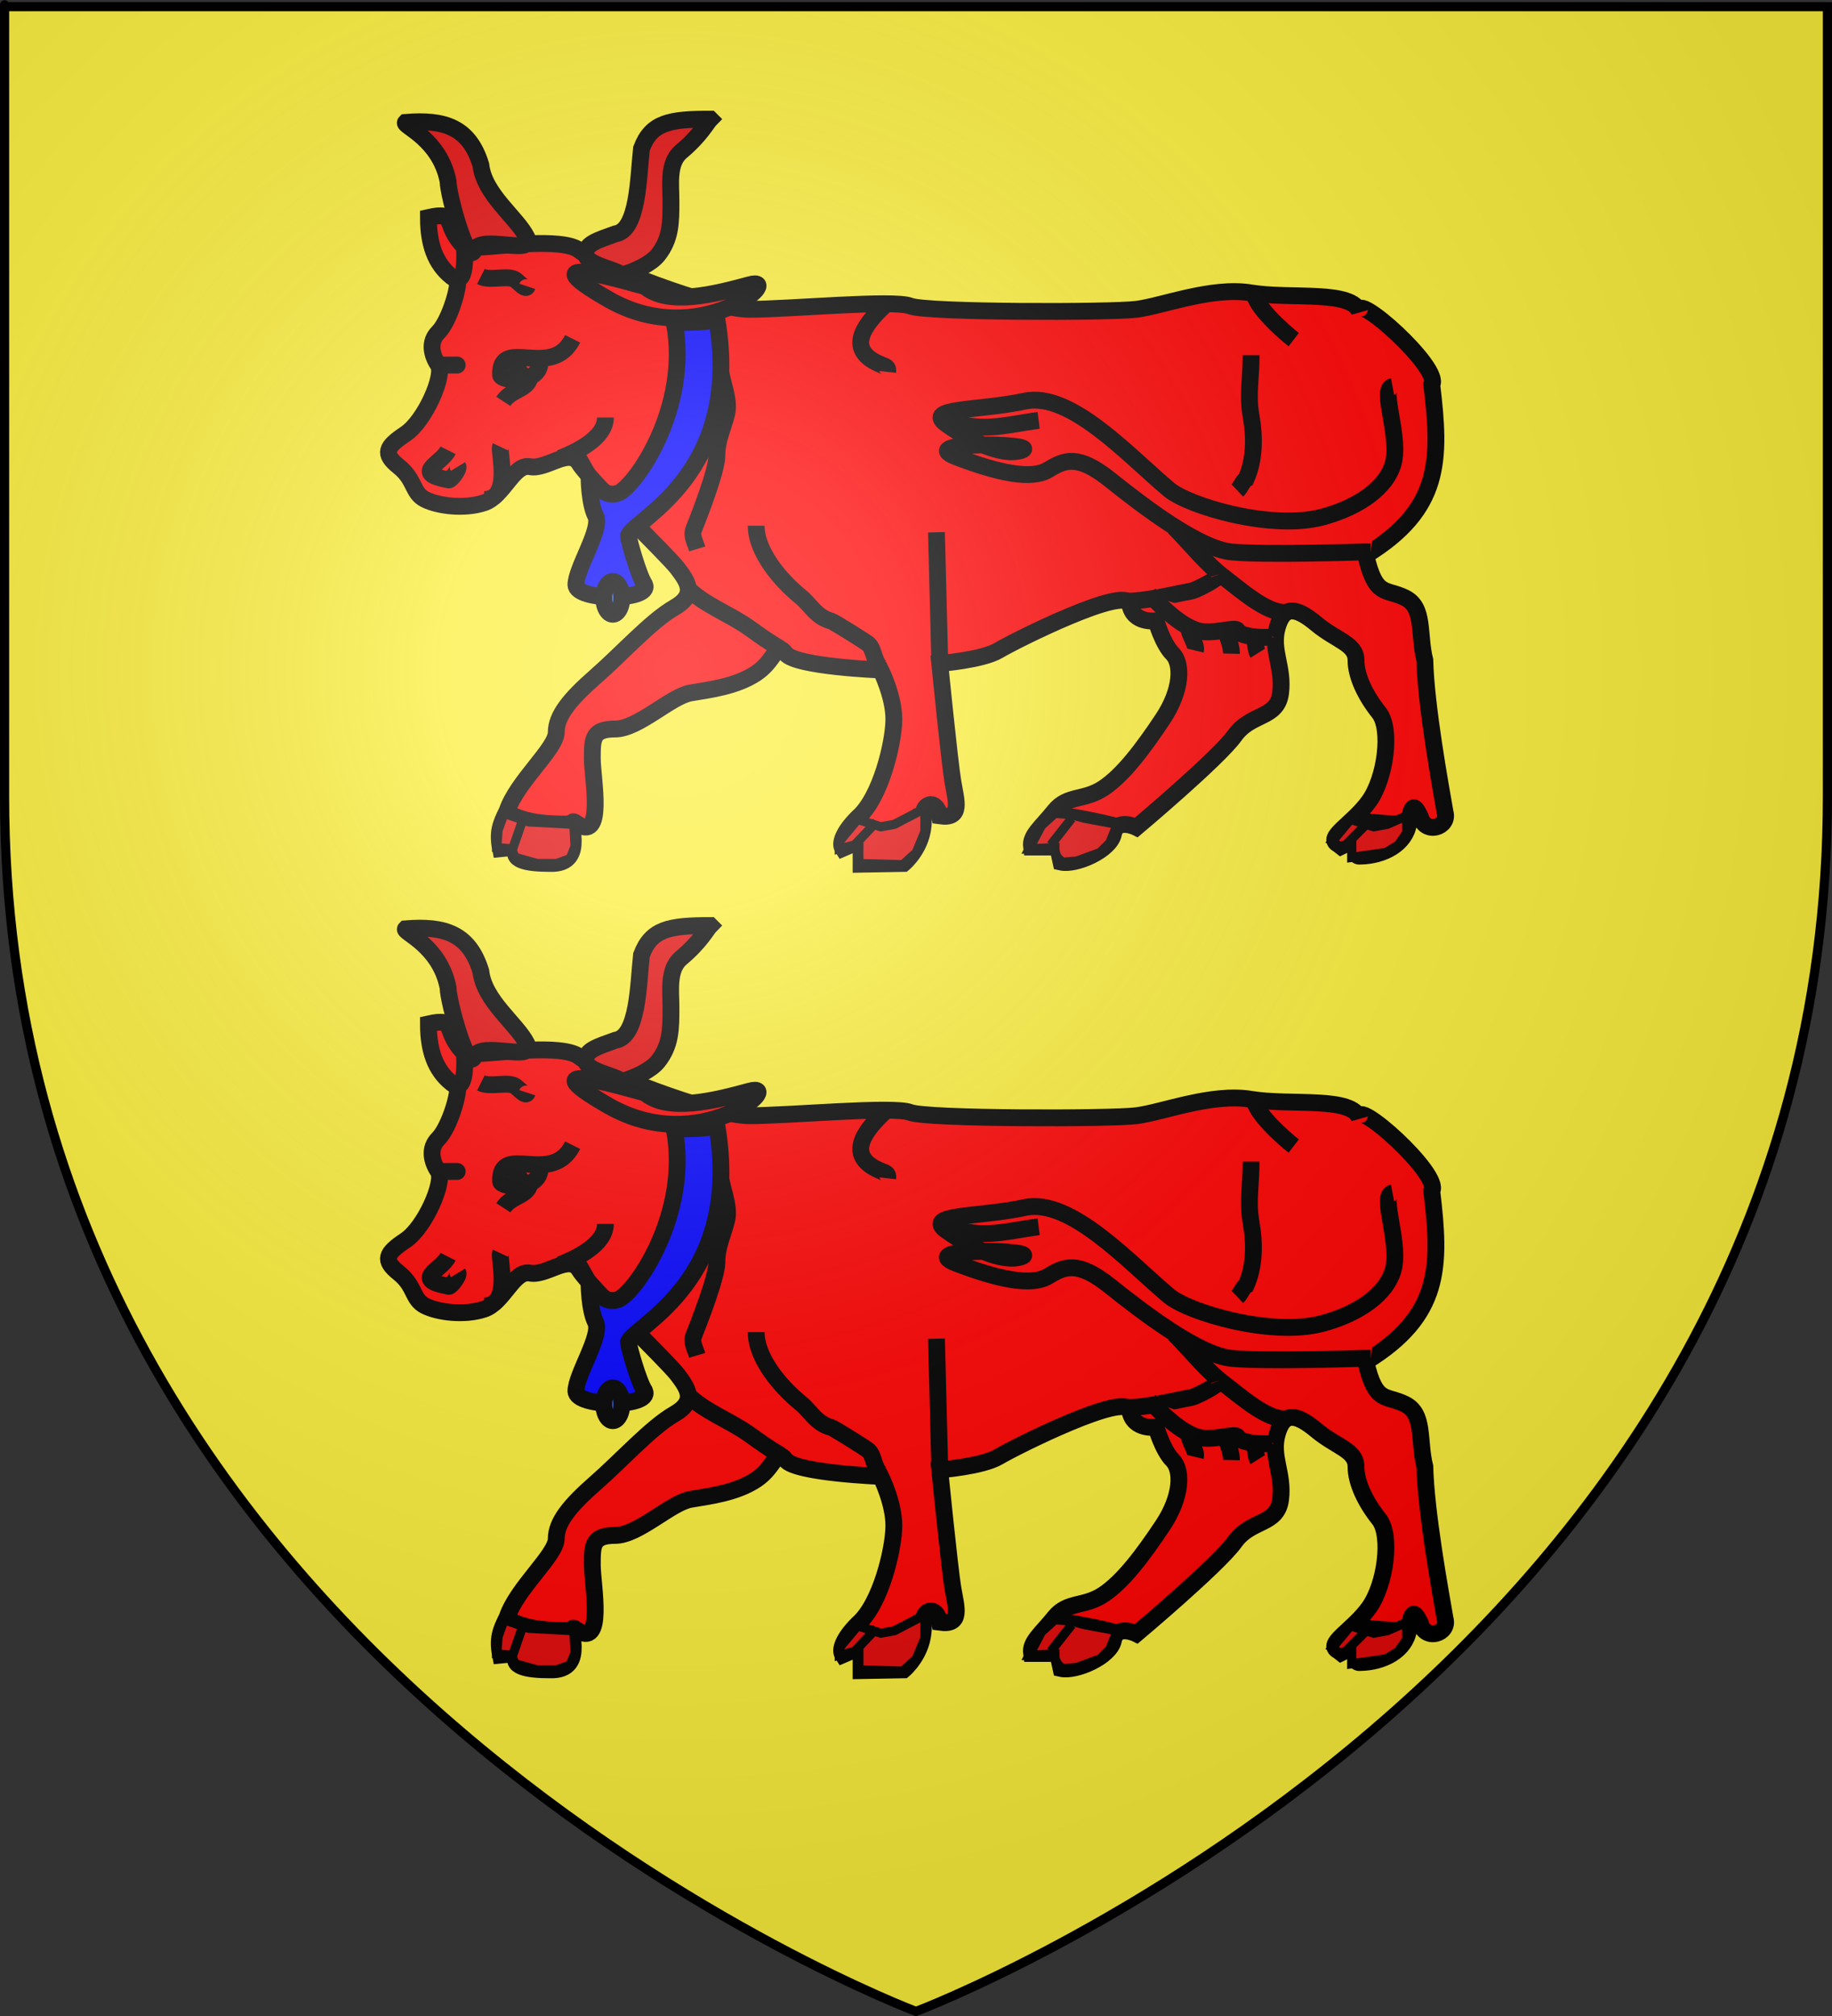 <?xml version="1.0" encoding="UTF-8" standalone="no"?>
<svg
   xmlns:dc="http://purl.org/dc/elements/1.1/"
   xmlns:cc="http://creativecommons.org/ns#"
   xmlns:rdf="http://www.w3.org/1999/02/22-rdf-syntax-ns#"
   xmlns:svg="http://www.w3.org/2000/svg"
   xmlns="http://www.w3.org/2000/svg"
   xmlns:xlink="http://www.w3.org/1999/xlink"
   xmlns:sodipodi="http://sodipodi.sourceforge.net/DTD/sodipodi-0.dtd"
   xmlns:inkscape="http://www.inkscape.org/namespaces/inkscape"
   height="660"
   width="600"
   version="1.0"
   id="svg2"
   sodipodi:version="0.32"
   inkscape:version="0.48.2 r9819"
   sodipodi:docname="Blason_ville_fr_Gazave (65).svg"
   inkscape:export-filename="/Users/olivier/Desktop/Blason Rouge/Blason_Vide_3D.png"
   inkscape:export-xdpi="144"
   inkscape:export-ydpi="144">
  <rect width="100%" height="100%" fill="#333333" stroke="none"/>
  <sodipodi:namedview
     inkscape:window-height="934"
     inkscape:window-width="1280"
     inkscape:pageshadow="2"
     inkscape:pageopacity="0.0"
     guidetolerance="10.0"
     gridtolerance="10.0"
     objecttolerance="10.0"
     borderopacity="1.0"
     bordercolor="#666666"
     pagecolor="#ffffff"
     id="base"
     showgrid="true"
     height="660px"
     inkscape:zoom="1"
     inkscape:cx="144.62266"
     inkscape:cy="332.94348"
     inkscape:window-x="-4"
     inkscape:window-y="-4"
     inkscape:current-layer="layer4"
     inkscape:window-maximized="1"
     inkscape:snap-global="false">
    <inkscape:grid
       type="xygrid"
       id="grid3400" />
  </sodipodi:namedview>
  <desc
     id="desc4">Flag of Canton of Valais (Wallis)</desc>
  <defs
     id="defs6">
    <linearGradient
       id="linearGradient2893">
      <stop
         style="stop-color:white;stop-opacity:0.314;"
         offset="0"
         id="stop2895" />
      <stop
         id="stop2897"
         offset="0.19"
         style="stop-color:white;stop-opacity:0.251;" />
      <stop
         style="stop-color:#6b6b6b;stop-opacity:0.125;"
         offset="0.6"
         id="stop2901" />
      <stop
         style="stop-color:black;stop-opacity:0.125;"
         offset="1"
         id="stop2899" />
    </linearGradient>
    <radialGradient
       inkscape:collect="always"
       xlink:href="#linearGradient2893"
       id="radialGradient3163"
       gradientUnits="userSpaceOnUse"
       gradientTransform="matrix(1.353,0,0,1.349,-77.629,-85.747)"
       cx="221.445"
       cy="226.331"
       fx="221.445"
       fy="226.331"
       r="300" />
    <g
       id="s">
      <g
         id="c">
        <path
           id="t"
           transform="matrix(0.951,0.309,-0.309,0.951,0,-1)"
           d="M 0,0 0,1 0.5,1 0,0 z" />
        <use
           xlink:href="#t"
           height="540"
           width="810"
           y="0"
           x="0"
           id="use2144"
           transform="scale(-1,1)" />
      </g>
      <g
         id="a">
        <use
           xlink:href="#c"
           height="540"
           width="810"
           y="0"
           x="0"
           id="use2147"
           transform="matrix(0.309,0.951,-0.951,0.309,0,0)" />
        <use
           xlink:href="#c"
           height="540"
           width="810"
           y="0"
           x="0"
           id="use2149"
           transform="matrix(-0.809,0.588,-0.588,-0.809,0,0)" />
      </g>
      <use
         xlink:href="#a"
         height="540"
         width="810"
         y="0"
         x="0"
         id="use2151"
         transform="scale(-1,1)" />
    </g>
  </defs>
  <g
     inkscape:groupmode="layer"
     id="layer3"
     inkscape:label="Fond écu"
     style="display:inline"
     sodipodi:insensitive="true">
    <path
       id="path2855"
       style="fill:#fcef3c;fill-opacity:1;fill-rule:evenodd;stroke:none"
       d="m 300,658.5 c 0,0 298.5,-112.32 298.5,-397.772 0,-285.452 0,-258.552 0,-258.552 l -597,0 0,258.552 C 1.5,546.18 300,658.5 300,658.5 z"
       sodipodi:nodetypes="cccccc"
       inkscape:connector-curvature="0" />
    <g
       style="fill:#000000;stroke:#313131"
       id="g3199"
       transform="matrix(0.792,0,0,0.792,876.975,-239.418)">
      <g
         id="g2836"
         transform="translate(-446.848,-77.75)" />
    </g>
    <g
       id="layer6"
       inkscape:label="Meubles"
       transform="translate(0,1.281)" />
  </g>
  <g
     inkscape:groupmode="layer"
     id="layer4"
     inkscape:label="Meubles"
     sodipodi:insensitive="true">
    <g
       inkscape:label="Meubles"
       id="layer1-1"
       transform="matrix(0.684,0,0,0.684,125.449,37.235)">
      <path
         sodipodi:nodetypes="cccccccccccsscccccccccccsccscccccccccsccccsscccccsccsccccccccsssscccccccccc"
         inkscape:connector-curvature="0"
         id="path1033"
         style="fill:#ff0000;fill-opacity:1;fill-rule:evenodd;stroke:#000000;stroke-width:6.043pt;stroke-linecap:butt;stroke-linejoin:miter;stroke-opacity:1"
         d="m 470.575,211.311 c 4.708,20.402 9.416,15.694 18.833,20.402 9.416,4.708 6.277,17.263 9.416,29.818 0.555,22.246 7.57,60.559 9.694,72.837 2.124,7.11 -9.555,10.986 -11.909,1.938 -3.139,-6.277 -4.062,-5.723 -5.632,3.694 -1.569,9.416 -11.817,15.139 -22.986,15.325 -6,0.832 6.183,-12.369 -9.322,-4.617 l -1.295,-1.015 c -6.46,-3.23 6.923,-9.693 14.77,-20.679 7.847,-10.986 10.985,-34.527 4.708,-42.373 -6.277,-7.847 -10.985,-17.263 -10.985,-25.11 0,-7.847 -9.416,-9.416 -18.833,-17.263 -9.416,-7.847 -15.694,-9.416 -18.832,1.57 -3.139,10.985 3.139,18.832 1.569,31.387 -1.569,12.555 -14.124,9.416 -21.971,20.402 -7.847,10.985 -47.081,43.943 -47.081,43.943 0,0 -9.416,-4.708 -10.985,3.139 -1.57,7.847 -18.048,15.048 -25.11,13.478 l -1.569,-7.201 -12.555,0 c -0.785,-5.493 4.708,-9.416 10.985,-17.263 6.278,-7.847 14.124,-4.708 23.541,-10.985 9.416,-6.278 18.832,-18.833 28.249,-32.957 9.416,-14.124 9.416,-26.679 4.708,-31.388 -4.708,-4.708 -7.847,-15.694 -7.847,-15.694 0,0 -10.986,1.57 -12.555,-7.847 -1.57,-9.416 -54.928,17.263 -62.775,21.971 -7.847,4.708 -28.249,6.278 -28.249,6.278 0,0 4.708,47.081 6.277,56.498 1.57,9.416 4.709,18.047 -6.277,16.478 -1.57,-8.632 -9.417,-6.278 -7.847,2.354 0,12.555 -9.416,20.402 -9.416,20.402 l -20.402,0.369 0,-11.355 -8.77,3.785 c -1.569,-2.354 0.139,-7.708 7.201,-14.77 10.985,-9.416 17.263,-36.096 17.263,-47.081 0,-10.986 -6.278,-23.541 -6.278,-23.541 0,0 -40.804,-1.57 -45.512,-7.847 -4.708,-6.278 -4.708,3.139 -14.124,9.416 -9.416,6.277 -21.971,7.847 -31.388,9.416 -9.416,1.57 -25.11,17.263 -36.096,17.263 -10.985,0 -10.985,4.708 -10.985,14.124 0,9.416 6.277,41.034 -7.847,30.833 -6.277,-4.708 7.062,20.172 -12.555,19.387 -10.985,0 -19.34,-1.57 -15.416,-7.847 l -8.124,0.785 c -1.57,-7.847 0,-11.77 3.139,-18.048 4.708,-14.124 23.541,-29.818 23.541,-37.665 0,-7.847 6.277,-15.694 18.832,-26.679 12.555,-10.985 26.679,-26.679 37.665,-32.957 10.985,-6.278 6.277,-12.555 1.569,-18.833 -4.708,-6.278 -42.373,-42.373 -47.081,-50.22 -4.708,-7.847 -15.694,3.139 -23.54,1.569 -7.847,-1.569 -12.555,14.124 -21.971,17.263 -9.416,3.139 -21.971,1.57 -28.249,-1.569 -6.278,-3.139 -4.708,-9.416 -12.555,-15.694 -7.847,-6.277 -6.278,-9.416 3.139,-15.694 9.416,-6.278 18.833,-28.249 15.694,-32.957 -3.139,-4.708 -4.708,-10.985 0,-15.694 4.708,-4.708 9.416,-18.833 9.416,-25.11 0,-6.278 4.708,-15.694 10.986,-15.694 6.278,0 39.234,-4.708 47.081,1.57 7.847,6.278 62.775,28.249 81.607,28.249 18.833,0 69.053,-4.708 76.9,-1.569 7.847,3.139 95.732,3.139 108.287,1.569 12.555,-1.569 36.096,-10.985 54.928,-7.847 18.832,3.139 48.883,-1.659 51.968,9.327 -3.264,-11.236 39.449,26.769 34.544,34.616 4.368,36.257 4.457,59.546 -31.585,81.607 l 0,0 0,0 0,0 z" />
      <path
         inkscape:connector-curvature="0"
         id="path1034"
         style="fill:#ff0000;fill-opacity:1;fill-rule:evenodd;stroke:#000000;stroke-width:6.043pt;stroke-linecap:butt;stroke-linejoin:miter;stroke-opacity:1"
         d="M 38.996,63.79 C 28.01,52.804 35.857,46.527 21.733,49.666 c 0,12.555 3.139,21.971 10.985,28.249 7.847,6.278 6.278,-12.555 6.278,-14.124 l 0,0 z" />
      <path
         inkscape:connector-curvature="0"
         id="path1036"
         style="fill:#ff0000;fill-opacity:1;fill-rule:evenodd;stroke:#000000;stroke-width:6.043pt;stroke-linecap:butt;stroke-linejoin:miter;stroke-opacity:1"
         d="m 239.876,92.039 c -9.71,9.129 -18.802,21.277 -0.973,28.244 2.067,0.808 3.004,1.074 2.752,3.278" />
      <path
         inkscape:connector-curvature="0"
         id="path1037"
         style="fill:#ff0000;fill-opacity:1;fill-rule:evenodd;stroke:#000000;stroke-width:6.043pt;stroke-linecap:butt;stroke-linejoin:miter;stroke-opacity:1"
         d="m 417.216,85.761 c 0,6.063 13.7,18.402 18.833,22.358" />
      <path
         inkscape:connector-curvature="0"
         id="path1038"
         style="fill:#ff0000;fill-opacity:1;fill-rule:evenodd;stroke:#000000;stroke-width:6.043pt;stroke-linecap:butt;stroke-linejoin:miter;stroke-opacity:1"
         d="m 415.647,115.579 c 0,11.298 -1.821,18.938 -0.017,29.11 1.841,10.366 1.656,21.07 -2.392,30.198 -1.608,0.877 -2.501,3.861 -4.181,5.451" />
      <path
         inkscape:connector-curvature="0"
         id="path1039"
         style="fill:#ff0000;fill-opacity:1;fill-rule:evenodd;stroke:#000000;stroke-width:6.043pt;stroke-linecap:butt;stroke-linejoin:miter;stroke-opacity:1"
         d="m 178.671,197.187 c 0,12.571 11.697,26.192 21.258,33.96 4.822,3.918 7.515,9.822 14.588,11.644 1.2,0.309 16.803,10.076 17.848,11.026 2.825,2.566 2.427,7.797 5.653,10.947" />
      <path
         inkscape:connector-curvature="0"
         id="path1040"
         style="fill:#ff0000;fill-opacity:1;fill-rule:evenodd;stroke:#000000;stroke-width:6.043pt;stroke-linecap:butt;stroke-linejoin:miter;stroke-opacity:1"
         d="m 145.713,227.005 c 8.145,8.144 20.208,12.399 29.547,19.022 5.109,3.623 8.59,6.262 15.043,10.064" />
      <path
         inkscape:connector-curvature="0"
         id="path1041"
         style="fill:#ff0000;fill-opacity:1;fill-rule:evenodd;stroke:#000000;stroke-width:6.043pt;stroke-linecap:butt;stroke-linejoin:miter;stroke-opacity:1"
         d="m 378.766,197.972 c 7.671,7.671 15.202,17.37 24.048,24.025 6.933,5.215 20.328,17.249 29.108,16.646" />
      <path
         inkscape:connector-curvature="0"
         id="path1042"
         style="fill:#ff0000;fill-opacity:1;fill-rule:evenodd;stroke:#000000;stroke-width:6.043pt;stroke-linecap:butt;stroke-linejoin:miter;stroke-opacity:1"
         d="m 354.44,233.374 c 11.206,-4.2e-4 21.803,-2.934 32.676,-4.924 1.926,-0.352 13.827,-6.23 13.216,-7.973" />
      <path
         inkscape:connector-curvature="0"
         id="path1043"
         style="fill:#ff0000;fill-opacity:1;fill-rule:evenodd;stroke:#000000;stroke-width:6.043pt;stroke-linecap:butt;stroke-linejoin:miter;stroke-opacity:1"
         d="m 366.996,230.144 c 6.96,6.96 15.048,14.953 23.181,17.301 7.127,2.057 18.27,-2.267 18.986,-0.091 0.819,2.49 9.119,3.325 11.967,3.257 0.317,-0.008 6.329,-0.046 5.577,-0.062" />
      <path
         inkscape:connector-curvature="0"
         id="path1044"
         style="fill:#ff0000;fill-opacity:1;fill-rule:evenodd;stroke:#000000;stroke-width:6.043pt;stroke-linecap:butt;stroke-linejoin:miter;stroke-opacity:1"
         d="m 385.828,245.838 c 0,3.691 3.918,8.017 3.158,11.108" />
      <path
         inkscape:connector-curvature="0"
         id="path1045"
         style="fill:#ff0000;fill-opacity:1;fill-rule:evenodd;stroke:#000000;stroke-width:6.043pt;stroke-linecap:butt;stroke-linejoin:miter;stroke-opacity:1"
         d="m 403.091,247.407 c 1.55,3.1 3.216,7.819 3.141,11.022" />
      <path
         inkscape:connector-curvature="0"
         id="path1046"
         style="fill:#ff0000;fill-opacity:1;fill-rule:evenodd;stroke:#000000;stroke-width:6.043pt;stroke-linecap:butt;stroke-linejoin:miter;stroke-opacity:1"
         d="m 417.493,251.838 c 0,1.063 0.602,5.301 1.292,6.406" />
      <path
         inkscape:connector-curvature="0"
         id="path1047"
         style="fill:#ff0000;fill-opacity:1;fill-rule:evenodd;stroke:#000000;stroke-width:6.043pt;stroke-linecap:butt;stroke-linejoin:miter;stroke-opacity:1"
         d="m 161.316,119.642 c 0,7.386 5.075,16.623 3.23,24.002 -1.845,7.38 -4.677,12.501 -4.706,20.15 -0.025,7.031 -8.42,28.433 -11.14,35.327 -1.143,2.896 0.846,6.194 1.742,9.175" />
      <path
         inkscape:connector-curvature="0"
         id="path1048"
         style="fill:#ff0000;fill-opacity:1;fill-rule:evenodd;stroke:#000000;stroke-width:6.043pt;stroke-linecap:butt;stroke-linejoin:miter;stroke-opacity:1"
         d="m 106.479,145.398 c 0,9.879 -13.825,16.37 -21.681,19.51" />
      <path
         inkscape:connector-curvature="0"
         id="path1049"
         style="fill:#ff0000;fill-opacity:1;fill-rule:evenodd;stroke:#000000;stroke-width:6.043pt;stroke-linecap:butt;stroke-linejoin:miter;stroke-opacity:1"
         d="m 90.785,107.732 c -9.994,19.987 -35.144,-1.382 -34.504,17.319 0.106,3.094 19.361,4.612 18.883,-6.508" />
      <path
         inkscape:connector-curvature="0"
         id="path1050"
         style="fill:#ff0000;fill-opacity:1;fill-rule:evenodd;stroke:#000000;stroke-width:6.043pt;stroke-linecap:butt;stroke-linejoin:miter;stroke-opacity:1"
         d="m 70.384,124.996 c 0,7.128 -8.744,6.469 -12.79,12.66" />
      <path
         inkscape:connector-curvature="0"
         id="path1051"
         style="fill:#ff0000;fill-opacity:1;fill-rule:evenodd;stroke:#000000;stroke-width:6.043pt;stroke-linecap:butt;stroke-linejoin:miter;stroke-opacity:1"
         d="m 46.843,77.914 c 4.544,2.272 12.984,-0.817 16.462,1.57 1.801,1.236 5.07,5.203 5.756,3.13" />
      <path
         inkscape:connector-curvature="0"
         id="path1052"
         style="fill:#ff0000;fill-opacity:1;fill-rule:evenodd;stroke:#000000;stroke-width:6.043pt;stroke-linecap:butt;stroke-linejoin:miter;stroke-opacity:1"
         d="m 26.441,120.287 c 4.386,0 10.088,0 9.954,0" />
      <path
         inkscape:connector-curvature="0"
         id="path1053"
         style="fill:#ff0000;fill-opacity:1;fill-rule:evenodd;stroke:#000000;stroke-width:6.043pt;stroke-linecap:butt;stroke-linejoin:miter;stroke-opacity:1"
         d="m 48.412,184.632 c 13.364,0 6.846,-23.145 7.817,-25.211" />
      <path
         inkscape:connector-curvature="0"
         id="path1054"
         style="fill:#ff0000;fill-opacity:1;fill-rule:evenodd;stroke:#000000;stroke-width:6.043pt;stroke-linecap:butt;stroke-linejoin:miter;stroke-opacity:1"
         d="m 31.149,161.091 c -3.38,6.76 -17.718,10.815 0.332,14.191 0.956,0.179 5.127,-5.203 4.386,-6.418" />
      <path
         inkscape:connector-curvature="0"
         id="path1055"
         style="fill:#ff0000;fill-opacity:1;fill-rule:evenodd;stroke:#000000;stroke-width:6.043pt;stroke-linecap:butt;stroke-linejoin:miter;stroke-opacity:1"
         d="m 266.556,261.532 -1.57,-61.206" />
      <path
         sodipodi:nodetypes="csscsccccsccc"
         inkscape:connector-curvature="0"
         id="path1056"
         style="fill:#ff0000;fill-opacity:1;fill-rule:evenodd;stroke:#000000;stroke-width:6.043pt;stroke-linecap:butt;stroke-linejoin:miter;stroke-opacity:1"
         d="m 483.363,130.556 c -6.278,1.177 4.521,25.276 -0.053,38.097 -4.574,12.821 -19.757,20.713 -33.554,24.396 -24.432,6.522 -63.927,-5.279 -73.344,-13.125 -18.832,-15.694 -47.081,-47.082 -69.053,-42.373 -21.971,4.708 -48.651,3.139 -37.665,10.986 10.985,7.847 26.679,15.694 36.096,12.555 9.416,-3.139 -51.789,-4.708 -31.388,3.139 20.402,7.847 36.095,10.986 43.943,6.278 7.847,-4.708 14.124,-7.847 29.818,4.708 15.694,12.555 42.373,32.957 58.067,34.526 15.694,1.569 62.775,0 62.775,0 l 3.876,0" />
      <path
         inkscape:connector-curvature="0"
         id="path1057"
         style="fill:#ff0000;fill-opacity:1;fill-rule:evenodd;stroke:#000000;stroke-width:6.043pt;stroke-linecap:butt;stroke-linejoin:miter;stroke-opacity:1"
         d="m 268.125,145.398 c 16.364,8.182 29.8,3.433 45.797,1.373" />
      <path
         inkscape:connector-curvature="0"
         id="path1059"
         style="fill:#ff0000;fill-opacity:1;fill-rule:evenodd;stroke:#000000;stroke-width:6.043pt;stroke-linecap:butt;stroke-linejoin:miter;stroke-opacity:1"
         d="m 465.866,338.062 c 6.812,1.292 16.763,1.938 23.576,1.938" />
      <path
         inkscape:connector-curvature="0"
         id="path1060"
         style="fill:#ff0000;fill-opacity:1;fill-rule:evenodd;stroke:#000000;stroke-width:6.043pt;stroke-linecap:butt;stroke-linejoin:miter;stroke-opacity:1"
         d="m 321.484,347.847 c 1.608,1.306 6.862,-8.082 9.189,-7.181" />
      <path
         inkscape:connector-curvature="0"
         id="path1061"
         style="fill:#ff0000;fill-opacity:1;fill-rule:evenodd;stroke:#000000;stroke-width:6.043pt;stroke-linecap:butt;stroke-linejoin:miter;stroke-opacity:1"
         d="m 321.484,335.292 c 2.508,0 31.695,5.285 30.844,6.613" />
      <path
         inkscape:connector-curvature="0"
         id="path1062"
         style="fill:#ff0000;fill-opacity:1;fill-rule:evenodd;stroke:#000000;stroke-width:6.043pt;stroke-linecap:butt;stroke-linejoin:miter;stroke-opacity:1"
         d="m 227.321,340 c 12.553,6.276 20.977,4.44 29.889,-4.792" />
      <path
         inkscape:connector-curvature="0"
         id="path1063"
         style="fill:#ff0000;fill-opacity:1;fill-rule:evenodd;stroke:#000000;stroke-width:6.043pt;stroke-linecap:butt;stroke-linejoin:miter;stroke-opacity:1"
         d="m 60.967,335.292 c 8.879,4.44 18.664,4.708 28.333,4.708" />
      <path
         inkscape:connector-curvature="0"
         id="path1064"
         style="fill:#ff0000;fill-opacity:1;fill-rule:evenodd;stroke:#000000;stroke-width:6.043pt;stroke-linecap:butt;stroke-linejoin:miter;stroke-opacity:1"
         d="m 65.675,336.862 c 3.102,6.204 -0.904,7.872 0.012,12.758" />
      <path
         inkscape:connector-curvature="0"
         id="path1065"
         style="fill:#ff0000;fill-opacity:1;fill-rule:evenodd;stroke:#000000;stroke-width:6.043pt;stroke-linecap:butt;stroke-linejoin:miter;stroke-opacity:1"
         d="m 102.556,197.187 14.124,3.923" />
      <g
         id="g3100"
         transform="translate(0,-1.4790191e-6)">
        <path
           d="m 139.436,99.886 c 7.847,40.804 -18.833,78.469 -26.679,81.607 -7.847,3.139 -14.124,-7.847 -14.124,-7.847 0,0 0,12.555 3.139,18.833 3.139,6.277 -9.416,25.11 -9.416,32.957 0,7.847 36.096,7.847 32.957,0 -3.139,-4.708 -7.847,-21.971 -7.847,-23.54 3.139,-7.847 54.928,-29.819 42.373,-103.579 -4.708,1.569 -12.555,1.569 -20.402,1.569 l 0,0 z"
           style="fill:#0000ff;fill-opacity:1;fill-rule:evenodd;stroke:#000000;stroke-width:6.043pt;stroke-linecap:butt;stroke-linejoin:miter;stroke-opacity:1"
           id="path1058"
           inkscape:connector-curvature="0" />
        <path
           d="m 114.326,231.713 a 4.316,7.847 0 1 1 -8.632,0 4.316,7.847 0 1 1 8.632,0 z"
           style="fill:#2b5df2;fill-opacity:1;fill-rule:evenodd;stroke:#000000;stroke-width:6.043pt;stroke-linecap:butt;stroke-linejoin:miter;stroke-opacity:1"
           id="path1066"
           inkscape:connector-curvature="0" />
      </g>
      <path
         inkscape:connector-curvature="0"
         id="path1067"
         style="fill:#ff0000;fill-opacity:1;fill-rule:evenodd;stroke:#000000;stroke-width:6.043pt;stroke-linecap:butt;stroke-linejoin:miter;stroke-opacity:1"
         d="m 125.312,82.623 c 10.985,9.416 32.957,3.923 50.22,-0.785 17.263,-4.708 -23.54,32.172 -67.483,7.062 -43.943,-25.11 15.694,-6.278 17.263,-6.278 l 0,0 z" />
      <g
         id="g3104"
         transform="translate(0,-1.4790191e-6)">
        <path
           d="m 156.699,2.584 c -19.617,0 -28.249,1.57 -32.957,14.124 -1.57,14.124 -1.569,39.234 -12.555,40.804 -8.632,3.139 -14.124,4.708 -14.124,9.416 0,5.493 13.34,7.062 17.264,10.201 6.277,-1.569 14.124,-5.493 17.263,-9.416 6.277,-7.847 6.277,-15.694 6.277,-25.895 0,-7.847 -1.57,-18.047 4.708,-23.54 9.416,-7.847 12.555,-14.124 14.124,-15.694 l 0,0 0,0 z"
           style="fill:#e20909;fill-opacity:1;fill-rule:evenodd;stroke:#000000;stroke-width:6.043pt;stroke-linecap:butt;stroke-linejoin:miter;stroke-opacity:1"
           id="path1068"
           inkscape:connector-curvature="0" />
        <path
           d="M 10.747,4.154 C 29.58,2.584 41.35,6.508 46.843,24.555 48.412,38.68 64.106,49.666 68.814,59.082 73.522,68.498 46.843,57.513 43.704,65.359 40.565,73.206 31.149,38.68 31.149,32.402 27.225,12.001 9.178,5.723 10.747,4.154 l 0,0 z"
           style="fill:#e20909;fill-opacity:1;fill-rule:evenodd;stroke:#000000;stroke-width:6.043pt;stroke-linecap:butt;stroke-linejoin:miter;stroke-opacity:1"
           id="path1069"
           inkscape:connector-curvature="0" />
      </g>
      <path
         inkscape:connector-curvature="0"
         id="path1070"
         style="fill:none;stroke:#000000;stroke-width:6.043pt;stroke-linecap:butt;stroke-linejoin:miter;stroke-opacity:1"
         d="m 62.536,117.934 c 2.354,5.493 4.777,7.915 4.777,7.915" />
      <path
         inkscape:connector-curvature="0"
         id="path3108"
         d="m 57.981,334.845 -2.928,7.028 0.586,8.199 7.614,0.586 0.586,3.514 11.128,4.1 9.371,0.586 5.271,-3.514 1.171,-5.271 -0.586,-8.785 -22.841,-1.757 z"
         style="fill:#2b5df2;stroke:#000000;stroke-width:1.462px;stroke-linecap:butt;stroke-linejoin:miter;stroke-opacity:1" />
      <path
         inkscape:connector-curvature="0"
         id="path3249"
         d="m 57.981,334.845 -2.928,8.199 -0.586,8.199 7.028,0.586 1.757,4.1 10.542,2.928 9.371,0 6.442,-2.343 2.343,-5.857 -0.586,-10.542 -21.67,-1.171 z"
         style="fill:#e20909;stroke:#000000;stroke-width:4.385;stroke-linecap:butt;stroke-linejoin:miter;stroke-miterlimit:4;stroke-opacity:1;stroke-dasharray:none" />
      <path
         inkscape:connector-curvature="0"
         id="path4019"
         d="m 62.081,351.83 5.271,-15.227"
         style="fill:none;stroke:#000000;stroke-width:4.385;stroke-linecap:butt;stroke-linejoin:miter;stroke-miterlimit:4;stroke-opacity:1;stroke-dasharray:none" />
      <path
         inkscape:connector-curvature="0"
         id="path4021"
         d="M 431.638,39.668 z"
         style="fill:none;stroke:#000000;stroke-width:1.462px;stroke-linecap:butt;stroke-linejoin:miter;stroke-opacity:1" />
      <path
         inkscape:connector-curvature="0"
         id="path4023"
         d="m 226.654,340.116 -7.614,7.614 1.171,4.1 8.785,-4.685 -0.586,10.542 19.327,0.586 7.028,-6.442 2.928,-9.956 0,-8.785 -11.713,8.785 -6.442,1.171 z"
         style="fill:#2b5df2;fill-opacity:1;stroke:#000000;stroke-width:1.462px;stroke-linecap:butt;stroke-linejoin:miter;stroke-opacity:1" />
      <path
         sodipodi:nodetypes="cccccccccccc"
         style="fill:#2b5df2;fill-opacity:1;stroke:#000000;stroke-width:1.462px;stroke-linecap:butt;stroke-linejoin:miter;stroke-opacity:1"
         d="m 319.239,334.845 -6.442,8.785 -0.586,8.199 8.785,-1.757 2.343,7.028 16.399,-2.343 5.857,-5.857 4.1,-7.028 -4.1,-2.343 -7.614,-0.586 -6.442,-1.757 z"
         id="path4025"
         inkscape:connector-curvature="0" />
      <path
         sodipodi:nodetypes="cccccccccccc"
         inkscape:connector-curvature="0"
         id="path4027"
         d="m 464.267,337.774 -6.442,5.271 -2.343,5.271 3.514,-1.171 6.442,1.171 1.757,7.028 11.713,-2.343 9.956,-8.199 4.1,-10.542 -9.956,3.514 -8.785,1.757 z"
         style="fill:#2b5df2;fill-opacity:1;stroke:#000000;stroke-width:1.462px;stroke-linecap:butt;stroke-linejoin:miter;stroke-opacity:1" />
      <path
         inkscape:connector-curvature="0"
         id="path4029"
         d="m 227.239,337.774 -8.785,10.542 0,3.514 9.371,-2.343 0,9.371 21.084,0.586 6.442,-5.857 4.1,-9.956 0,-11.128 -14.642,7.614 -6.442,1.171 z"
         style="fill:#e20909;stroke:#000000;stroke-width:4.385;stroke-linecap:butt;stroke-linejoin:miter;stroke-miterlimit:4;stroke-opacity:1;stroke-dasharray:none" />
      <path
         sodipodi:nodetypes="cccccccccccc"
         style="fill:#e20909;stroke:#000000;stroke-width:4.385;stroke-linecap:butt;stroke-linejoin:miter;stroke-miterlimit:4;stroke-opacity:1;stroke-dasharray:none"
         d="m 321.682,334.845 -6.442,5.857 -5.857,11.128 12.299,-0.586 c 0,5.466 3.514,6.247 3.514,7.028 l 7.028,-0.586 11.128,-4.1 4.685,-4.685 3.514,-8.785 -15.813,-2.928 -6.442,-1.757 z"
         id="path4031"
         inkscape:connector-curvature="0" />
      <path
         sodipodi:nodetypes="cccccccccccc"
         inkscape:connector-curvature="0"
         id="path4033"
         d="m 463.239,337.774 -8.785,10.542 3.514,2.343 5.857,-1.171 0,6.442 16.399,-2.343 5.857,-3.514 4.1,-5.857 0,-8.199 -9.371,4.1 -6.442,1.171 z"
         style="fill:#e20909;stroke:#000000;stroke-width:4.385;stroke-linecap:butt;stroke-linejoin:miter;stroke-miterlimit:4;stroke-opacity:1;stroke-dasharray:none" />
      <path
         style="fill:none;stroke:#000000;stroke-width:4.385;stroke-linecap:butt;stroke-linejoin:miter;stroke-miterlimit:4;stroke-opacity:1;stroke-dasharray:none"
         d="m 225.172,350.648 11.088,-11.692"
         id="path4035"
         inkscape:connector-curvature="0" />
      <path
         inkscape:connector-curvature="0"
         id="path4037"
         d="m 319.74,349.966 9.954,-12.672"
         style="fill:none;stroke:#000000;stroke-width:4.385;stroke-linecap:butt;stroke-linejoin:miter;stroke-miterlimit:4;stroke-opacity:1;stroke-dasharray:none" />
      <path
         style="fill:none;stroke:#000000;stroke-width:4.385;stroke-linecap:butt;stroke-linejoin:miter;stroke-miterlimit:4;stroke-opacity:1;stroke-dasharray:none"
         d="m 461.035,349.929 11.363,-11.425"
         id="path4039"
         inkscape:connector-curvature="0" />
    </g>
    <use
       x="0"
       y="0"
       xlink:href="#layer1-1"
       id="use3194"
       transform="translate(0,264)"
       width="600"
       height="660" />
  </g>
  <g
     inkscape:groupmode="layer"
     id="layer2"
     inkscape:label="Reflet final"
     sodipodi:insensitive="true">
    <path
       sodipodi:nodetypes="cccccc"
       d="M 300,658.5 C 300,658.5 598.5,546.18 598.5,260.728 C 598.5,-24.723 598.5,2.176 598.5,2.176 L 1.5,2.176 L 1.5,260.728 C 1.5,546.18 300,658.5 300,658.5 z "
       style="opacity:1;fill:url(#radialGradient3163);fill-opacity:1;fill-rule:evenodd;stroke:none;stroke-width:1px;stroke-linecap:butt;stroke-linejoin:miter;stroke-opacity:1"
       id="path2875"
       inkscape:export-xdpi="144"
       inkscape:export-ydpi="144" />
  </g>
  <g
     inkscape:groupmode="layer"
     id="layer1"
     inkscape:label="Contour final"
     sodipodi:insensitive="true">
    <path
       sodipodi:nodetypes="cccccc"
       d="M 300,658.5 C 300,658.5 1.5,546.18 1.5,260.728 C 1.5,-24.723 1.5,2.176 1.5,2.176 L 598.5,2.176 L 598.5,260.728 C 598.5,546.18 300,658.5 300,658.5 z "
       style="opacity:1;fill:none;fill-opacity:1;fill-rule:evenodd;stroke:#000000;stroke-width:3;stroke-linecap:butt;stroke-linejoin:miter;stroke-miterlimit:4;stroke-dasharray:none;stroke-opacity:1"
       id="path1411"
       inkscape:export-xdpi="144"
       inkscape:export-ydpi="144" />
  </g>
</svg>
